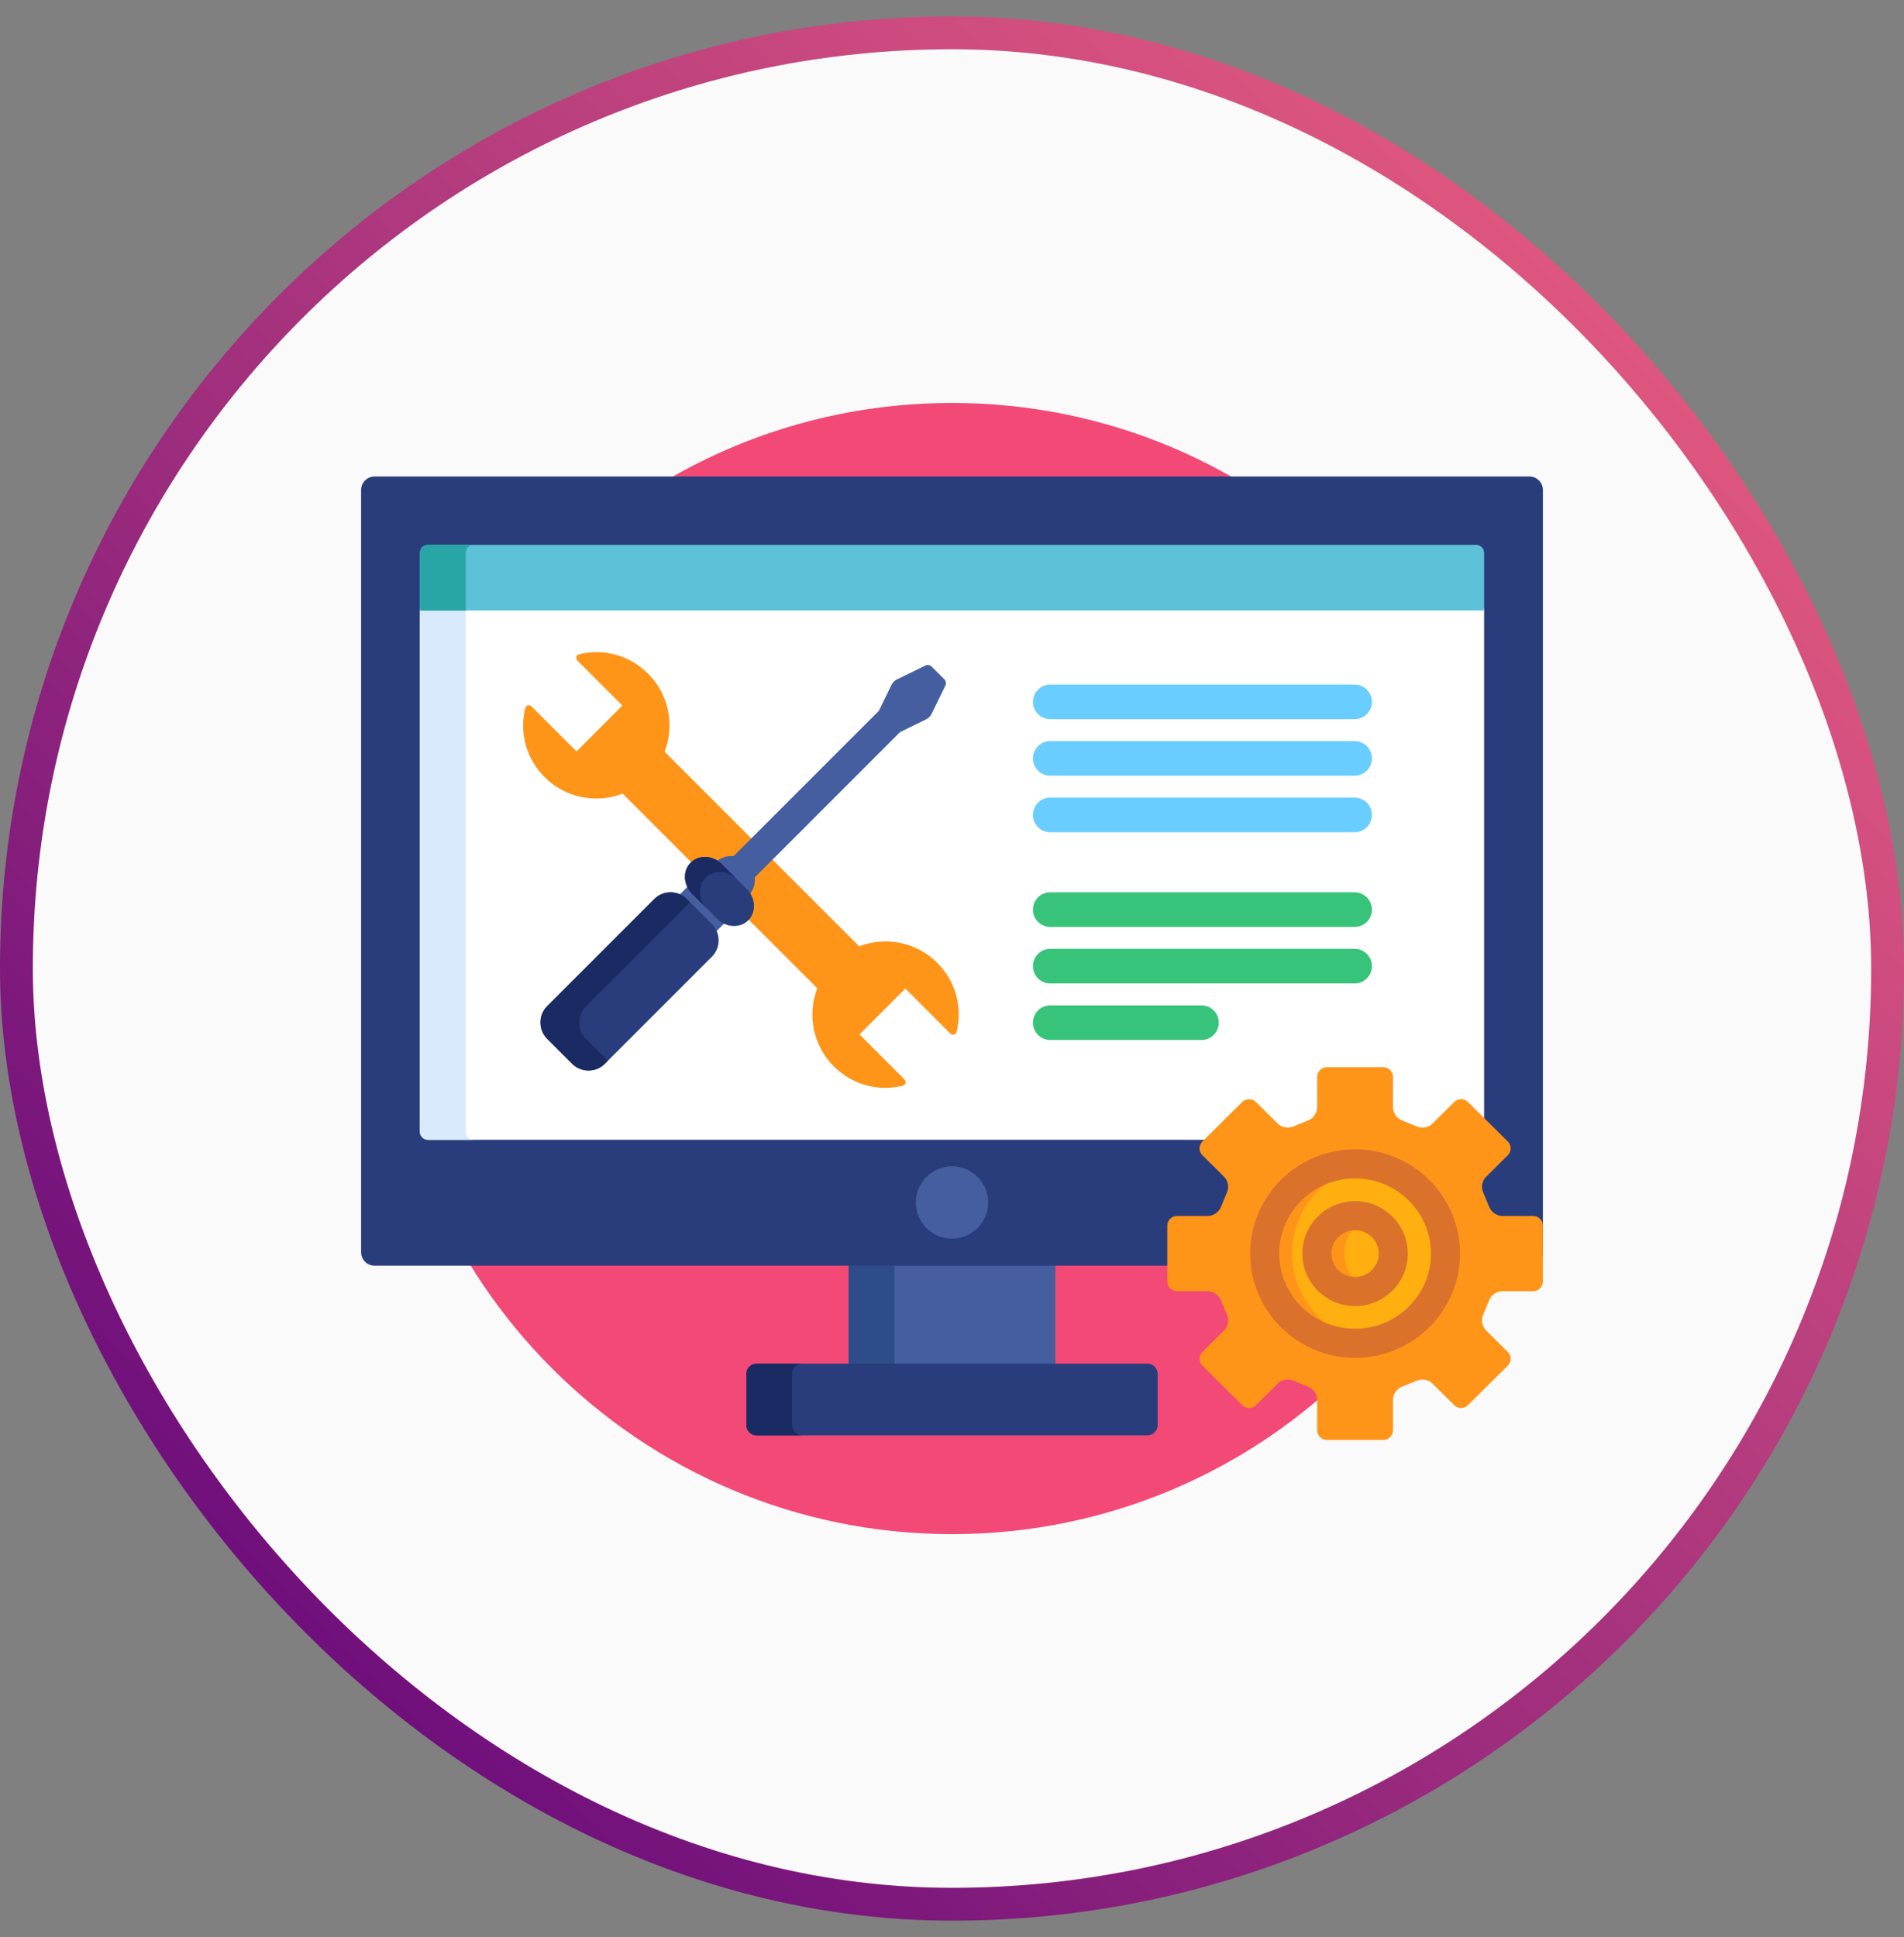 <svg width="58" height="59" viewBox="0 0 58 59" fill="none" xmlns="http://www.w3.org/2000/svg">
<rect x="0" y="0" width="58" height="59" fill="#808080" stroke="none"/>
<rect x="0.5" y="1" width="57" height="57" rx="28.5" fill="#FAFAFA"/>
<rect x="0.5" y="1" width="57" height="57" rx="28.5" stroke="url(#paint0_linear_20_1122)"/>
<path d="M29 46.727C38.514 46.727 46.227 39.014 46.227 29.5C46.227 19.986 38.514 12.273 29 12.273C19.486 12.273 11.773 19.986 11.773 29.5C11.773 39.014 19.486 46.727 29 46.727Z" fill="#F24976"/>
<path d="M25.853 38.481H32.148V41.605H25.853V38.481Z" fill="#445EA0"/>
<path d="M25.853 38.481H27.248V41.605H25.853V38.481Z" fill="#2E4C89"/>
<path d="M35.265 43.407C35.264 43.49 35.232 43.569 35.173 43.627C35.115 43.686 35.036 43.718 34.953 43.719H23.047C22.964 43.718 22.885 43.686 22.827 43.627C22.768 43.569 22.735 43.49 22.735 43.407V41.846C22.735 41.764 22.768 41.684 22.827 41.626C22.885 41.568 22.964 41.535 23.047 41.535H34.953C35.036 41.535 35.115 41.568 35.173 41.626C35.231 41.685 35.264 41.764 35.265 41.846V43.407H35.265Z" fill="#293D7C"/>
<path d="M24.131 43.407V41.846C24.131 41.764 24.164 41.684 24.222 41.626C24.28 41.568 24.359 41.535 24.442 41.535H23.047C22.964 41.535 22.885 41.568 22.827 41.626C22.768 41.684 22.736 41.764 22.735 41.846V43.407C22.736 43.49 22.768 43.569 22.827 43.627C22.885 43.686 22.964 43.718 23.047 43.719H24.442C24.359 43.718 24.28 43.686 24.222 43.627C24.164 43.569 24.131 43.49 24.131 43.407Z" fill="#1A2B63"/>
<path d="M46.592 14.514H11.408C11.184 14.514 11 14.698 11 14.922V38.143C11 38.368 11.184 38.551 11.408 38.551H35.628V37.332C35.628 37.272 35.652 37.215 35.694 37.173C35.736 37.13 35.794 37.107 35.853 37.106H36.802C36.995 37.106 37.197 36.963 37.261 36.78L37.44 36.35C37.524 36.18 37.483 35.937 37.345 35.8L36.676 35.136C36.634 35.094 36.61 35.038 36.61 34.978C36.61 34.918 36.634 34.862 36.676 34.82L37.89 33.615C37.911 33.594 37.936 33.578 37.963 33.567C37.991 33.555 38.02 33.55 38.05 33.55C38.111 33.55 38.168 33.573 38.21 33.615L38.88 34.279C38.965 34.364 39.098 34.415 39.233 34.415C39.307 34.415 39.376 34.4 39.435 34.371L39.871 34.193C40.051 34.132 40.194 33.931 40.194 33.737V32.8C40.195 32.741 40.218 32.683 40.261 32.641C40.303 32.599 40.36 32.575 40.42 32.575H42.138C42.198 32.575 42.255 32.599 42.297 32.641C42.339 32.683 42.363 32.741 42.363 32.8V33.737C42.363 33.931 42.507 34.132 42.69 34.194L43.127 34.373C43.181 34.4 43.251 34.415 43.324 34.415C43.46 34.415 43.593 34.364 43.678 34.279L44.348 33.615C44.39 33.573 44.447 33.55 44.508 33.55C44.569 33.55 44.625 33.573 44.668 33.615L45.881 34.82C45.902 34.84 45.919 34.865 45.93 34.892C45.941 34.919 45.947 34.949 45.947 34.978C45.947 35.038 45.924 35.094 45.881 35.136L45.212 35.8C45.075 35.937 45.034 36.18 45.12 36.354L45.299 36.784C45.361 36.963 45.562 37.107 45.756 37.107H46.704C46.764 37.107 46.821 37.13 46.863 37.173C46.906 37.215 46.929 37.272 46.929 37.332V38.372C46.974 38.306 47 38.228 47 38.143V14.922C47 14.698 46.816 14.514 46.592 14.514Z" fill="#293D7C"/>
<path d="M12.791 34.471C12.791 34.536 12.817 34.598 12.863 34.644C12.909 34.69 12.971 34.716 13.036 34.716H36.78L37.89 33.615C37.911 33.594 37.936 33.578 37.963 33.566C37.991 33.555 38.02 33.549 38.05 33.55C38.111 33.55 38.168 33.573 38.21 33.615L38.88 34.279C38.965 34.364 39.098 34.415 39.233 34.415C39.307 34.415 39.376 34.4 39.435 34.371L39.871 34.193C40.051 34.131 40.194 33.93 40.194 33.736V32.8C40.195 32.74 40.218 32.683 40.261 32.641C40.303 32.599 40.36 32.575 40.42 32.575H42.138C42.198 32.575 42.255 32.599 42.297 32.641C42.339 32.683 42.363 32.74 42.363 32.8V33.736C42.363 33.93 42.507 34.131 42.69 34.194L43.127 34.373C43.181 34.4 43.251 34.415 43.324 34.415C43.46 34.415 43.593 34.364 43.678 34.279L44.348 33.615C44.39 33.573 44.447 33.55 44.508 33.55C44.569 33.55 44.625 33.573 44.668 33.615L45.209 34.152V18.525H12.791V34.471Z" fill="white"/>
<path d="M14.186 34.471V18.525H12.791V34.471C12.791 34.536 12.817 34.598 12.863 34.644C12.909 34.69 12.971 34.716 13.036 34.716H14.431C14.366 34.716 14.304 34.69 14.258 34.644C14.212 34.598 14.186 34.536 14.186 34.471Z" fill="#D9EAFC"/>
<path d="M28.551 29.326C27.909 28.685 26.97 28.517 26.173 28.824L23.483 26.134L22.942 26.674C22.935 26.682 22.929 26.691 22.926 26.701C22.922 26.71 22.921 26.721 22.922 26.732C22.939 26.889 22.895 27.046 22.8 27.172C22.791 27.183 22.786 27.197 22.785 27.211C22.785 27.226 22.788 27.24 22.796 27.252C22.946 27.49 22.93 27.779 22.76 27.965L24.896 30.101C24.59 30.898 24.757 31.837 25.399 32.479C25.954 33.035 26.741 33.255 27.502 33.069C27.521 33.064 27.539 33.054 27.553 33.04C27.568 33.026 27.578 33.009 27.584 32.989C27.595 32.95 27.584 32.908 27.555 32.879L26.183 31.507L27.579 30.11L28.951 31.483C28.966 31.497 28.983 31.507 29.003 31.512C29.022 31.517 29.042 31.517 29.062 31.512C29.081 31.506 29.098 31.496 29.112 31.481C29.126 31.467 29.136 31.449 29.141 31.43C29.327 30.668 29.107 29.882 28.551 29.326ZM21.471 26.171C21.592 26.171 21.712 26.207 21.818 26.273C21.83 26.281 21.844 26.285 21.858 26.284C21.873 26.283 21.886 26.279 21.898 26.27C22.006 26.188 22.138 26.144 22.273 26.144C22.295 26.144 22.317 26.145 22.338 26.148C22.349 26.149 22.359 26.148 22.369 26.144C22.379 26.141 22.388 26.135 22.395 26.128L22.936 25.587L20.246 22.897C20.552 22.099 20.385 21.16 19.743 20.519C19.188 19.963 18.401 19.742 17.64 19.929C17.621 19.933 17.603 19.943 17.588 19.957C17.574 19.971 17.564 19.989 17.558 20.008C17.553 20.027 17.553 20.048 17.558 20.067C17.563 20.086 17.573 20.104 17.587 20.118L18.959 21.49L17.563 22.887L16.191 21.515C16.162 21.486 16.12 21.475 16.08 21.486C16.062 21.491 16.045 21.501 16.031 21.515C16.016 21.529 16.006 21.547 16.001 21.568C15.815 22.329 16.035 23.115 16.591 23.671C17.233 24.313 18.172 24.48 18.969 24.174L21.105 26.31C21.202 26.221 21.331 26.171 21.471 26.171Z" fill="#FF9518"/>
<path d="M29 37.728C29.608 37.728 30.102 37.234 30.102 36.626C30.102 36.018 29.608 35.524 29 35.524C28.392 35.524 27.898 36.018 27.898 36.626C27.898 37.234 28.392 37.728 29 37.728Z" fill="#445EA0"/>
<path d="M44.964 16.595H13.036C12.971 16.595 12.909 16.621 12.863 16.667C12.817 16.712 12.791 16.775 12.791 16.84V18.595H45.209V16.84C45.209 16.775 45.183 16.712 45.137 16.667C45.091 16.621 45.029 16.595 44.964 16.595Z" fill="#5DC1D8"/>
<path d="M14.431 16.595H13.036C12.971 16.595 12.909 16.621 12.863 16.667C12.817 16.712 12.791 16.775 12.791 16.84V18.595H14.186V16.84C14.186 16.775 14.212 16.712 14.258 16.667C14.304 16.621 14.366 16.595 14.431 16.595Z" fill="#28A5A5"/>
<path d="M40.124 43.564C40.124 43.642 40.156 43.717 40.211 43.773C40.266 43.828 40.342 43.859 40.42 43.859H42.138C42.216 43.859 42.291 43.828 42.347 43.773C42.402 43.717 42.433 43.642 42.434 43.564V42.628C42.434 42.465 42.559 42.289 42.713 42.236L43.154 42.056C43.3 41.985 43.514 42.02 43.629 42.135L44.298 42.799C44.414 42.913 44.602 42.913 44.718 42.799L45.931 41.594C45.959 41.567 45.98 41.535 45.995 41.499C46.01 41.463 46.018 41.425 46.018 41.386C46.018 41.348 46.01 41.309 45.995 41.274C45.98 41.238 45.959 41.205 45.931 41.178L45.262 40.514C45.147 40.4 45.111 40.187 45.183 40.041L45.364 39.607C45.417 39.453 45.594 39.328 45.756 39.328H46.705C46.783 39.328 46.858 39.296 46.913 39.241C46.969 39.186 47 39.111 47 39.032V37.332C47 37.253 46.969 37.178 46.913 37.123C46.858 37.068 46.783 37.036 46.705 37.036H45.756C45.594 37.036 45.417 36.91 45.364 36.757L45.183 36.323C45.111 36.177 45.147 35.964 45.262 35.85L45.931 35.186C45.959 35.158 45.98 35.126 45.995 35.09C46.01 35.055 46.018 35.016 46.018 34.978C46.018 34.939 46.01 34.901 45.995 34.865C45.98 34.829 45.959 34.797 45.931 34.769L44.718 33.565C44.602 33.451 44.414 33.451 44.298 33.565L43.629 34.229C43.514 34.344 43.3 34.379 43.154 34.308L42.713 34.128C42.559 34.075 42.434 33.899 42.434 33.736V32.8C42.433 32.722 42.402 32.647 42.347 32.591C42.291 32.536 42.216 32.505 42.138 32.504H40.42C40.342 32.505 40.266 32.536 40.211 32.591C40.156 32.647 40.124 32.722 40.124 32.8V33.736C40.124 33.899 39.998 34.075 39.845 34.128L39.404 34.308C39.258 34.379 39.044 34.344 38.929 34.229L38.26 33.565C38.144 33.451 37.956 33.451 37.84 33.565L36.627 34.769C36.599 34.797 36.577 34.829 36.562 34.865C36.548 34.901 36.54 34.939 36.54 34.978C36.54 35.016 36.548 35.055 36.562 35.09C36.577 35.126 36.599 35.158 36.627 35.186L37.296 35.85C37.411 35.964 37.447 36.177 37.375 36.323L37.194 36.757C37.141 36.91 36.964 37.036 36.802 37.036H35.853C35.775 37.036 35.7 37.068 35.645 37.123C35.589 37.178 35.558 37.253 35.558 37.332V39.032C35.558 39.111 35.589 39.186 35.645 39.241C35.7 39.296 35.775 39.328 35.853 39.328H36.802C36.964 39.328 37.141 39.453 37.194 39.607L37.375 40.041C37.447 40.187 37.411 40.4 37.296 40.514L36.627 41.178C36.599 41.205 36.577 41.238 36.562 41.274C36.548 41.309 36.54 41.348 36.54 41.386C36.54 41.425 36.548 41.463 36.562 41.499C36.577 41.535 36.599 41.567 36.627 41.594L37.84 42.799C37.956 42.913 38.144 42.913 38.26 42.799L38.929 42.135C39.044 42.02 39.258 41.985 39.404 42.056L39.845 42.236C39.998 42.289 40.124 42.465 40.124 42.628V43.564Z" fill="#FF9518"/>
<path d="M41.279 40.915C39.758 40.915 38.526 39.691 38.526 38.182C38.526 36.673 39.758 35.45 41.279 35.45C42.8 35.45 44.032 36.673 44.032 38.182C44.032 39.691 42.8 40.915 41.279 40.915Z" fill="#FFAF10"/>
<path d="M39.363 38.182C39.363 36.814 40.376 35.681 41.698 35.481C41.559 35.46 41.419 35.45 41.279 35.45C39.758 35.45 38.526 36.673 38.526 38.182C38.526 39.691 39.758 40.915 41.279 40.915C41.421 40.915 41.561 40.904 41.698 40.883C40.376 40.683 39.363 39.55 39.363 38.182Z" fill="#FF9518"/>
<path d="M41.279 41.358C39.516 41.358 38.082 39.933 38.082 38.182C38.082 36.431 39.516 35.006 41.279 35.006C43.042 35.006 44.476 36.431 44.476 38.182C44.476 39.933 43.042 41.358 41.279 41.358ZM41.279 35.893C40.005 35.893 38.969 36.92 38.969 38.182C38.969 39.444 40.005 40.471 41.279 40.471C42.553 40.471 43.589 39.444 43.589 38.182C43.589 36.92 42.553 35.893 41.279 35.893Z" fill="#DB722C"/>
<path d="M41.279 39.337C40.636 39.337 40.115 38.82 40.115 38.182C40.115 37.544 40.636 37.027 41.279 37.027C41.922 37.027 42.443 37.544 42.443 38.182C42.443 38.82 41.922 39.337 41.279 39.337Z" fill="#FFAF10"/>
<path d="M40.953 38.182C40.953 37.691 41.262 37.272 41.698 37.105C41.564 37.054 41.422 37.027 41.279 37.027C40.636 37.027 40.115 37.544 40.115 38.182C40.115 38.82 40.636 39.337 41.279 39.337C41.427 39.337 41.568 39.309 41.698 39.259C41.262 39.092 40.953 38.673 40.953 38.182Z" fill="#FF9518"/>
<path d="M41.279 39.781C40.393 39.781 39.672 39.064 39.672 38.182C39.672 37.301 40.393 36.584 41.279 36.584C42.165 36.584 42.886 37.301 42.886 38.182C42.886 39.064 42.165 39.781 41.279 39.781ZM41.279 37.47C40.882 37.47 40.558 37.79 40.558 38.182C40.558 38.575 40.882 38.894 41.279 38.894C41.676 38.894 42 38.575 42 38.182C42 37.79 41.676 37.47 41.279 37.47Z" fill="#DB722C"/>
<path d="M20.875 27.433L21.636 28.195C21.698 28.256 21.745 28.329 21.777 28.41L22.107 28.08C22.028 28.046 21.956 27.997 21.895 27.936L21.134 27.174C21.073 27.114 21.024 27.042 20.989 26.963L20.659 27.293C20.74 27.324 20.814 27.372 20.875 27.433ZM28.77 20.694L28.375 20.299C28.331 20.255 28.25 20.242 28.194 20.269L27.314 20.698C27.258 20.726 27.19 20.793 27.163 20.849L26.772 21.651L22.345 26.078C22.15 26.058 21.949 26.119 21.798 26.262C21.849 26.291 21.897 26.327 21.939 26.369L22.7 27.131C22.742 27.172 22.778 27.22 22.808 27.271C22.951 27.12 23.012 26.919 22.992 26.724L27.418 22.298L28.221 21.906C28.276 21.879 28.344 21.811 28.371 21.756L28.801 20.875C28.828 20.82 28.814 20.738 28.77 20.694Z" fill="#445EA0"/>
<path d="M22.795 28.03C22.546 28.279 22.119 28.259 21.846 27.986L21.084 27.224C20.811 26.951 20.79 26.523 21.039 26.275C21.288 26.026 21.715 26.046 21.988 26.32L22.75 27.081C23.023 27.355 23.044 27.782 22.795 28.03Z" fill="#293D7C"/>
<path d="M41.265 21.905H31.993C31.701 21.905 31.465 21.669 31.465 21.378C31.465 21.087 31.701 20.851 31.993 20.851H41.265C41.556 20.851 41.792 21.087 41.792 21.378C41.792 21.447 41.779 21.516 41.752 21.58C41.725 21.644 41.687 21.702 41.638 21.751C41.589 21.8 41.531 21.839 41.467 21.865C41.403 21.892 41.334 21.905 41.265 21.905ZM41.265 23.627H31.993C31.701 23.627 31.465 23.391 31.465 23.1C31.465 22.808 31.701 22.572 31.993 22.572H41.265C41.556 22.572 41.792 22.808 41.792 23.1C41.792 23.169 41.779 23.238 41.752 23.302C41.725 23.366 41.687 23.424 41.638 23.473C41.589 23.522 41.531 23.56 41.467 23.587C41.403 23.613 41.334 23.627 41.265 23.627ZM41.265 25.349H31.993C31.701 25.349 31.465 25.113 31.465 24.822C31.465 24.53 31.701 24.294 31.993 24.294H41.265C41.556 24.294 41.792 24.53 41.792 24.822C41.792 24.891 41.779 24.959 41.752 25.023C41.725 25.087 41.687 25.145 41.638 25.194C41.589 25.243 41.531 25.282 41.467 25.309C41.403 25.335 41.334 25.349 41.265 25.349Z" fill="#69CDFF"/>
<path d="M41.265 28.233H31.993C31.701 28.233 31.465 27.997 31.465 27.706C31.465 27.414 31.701 27.178 31.993 27.178H41.265C41.556 27.178 41.792 27.414 41.792 27.706C41.792 27.997 41.556 28.233 41.265 28.233ZM41.265 29.955H31.993C31.701 29.955 31.465 29.719 31.465 29.427C31.465 29.136 31.701 28.9 31.993 28.9H41.265C41.556 28.9 41.792 29.136 41.792 29.427C41.792 29.497 41.779 29.565 41.752 29.629C41.725 29.693 41.687 29.751 41.638 29.8C41.589 29.849 41.531 29.888 41.467 29.915C41.403 29.941 41.334 29.955 41.265 29.955ZM36.6 31.676H31.993C31.701 31.676 31.465 31.44 31.465 31.149C31.465 30.858 31.701 30.622 31.993 30.622H36.6C36.891 30.622 37.127 30.858 37.127 31.149C37.127 31.44 36.891 31.676 36.6 31.676Z" fill="#37C47A"/>
<path d="M18.424 32.402C18.15 32.675 17.703 32.675 17.429 32.402L16.668 31.64C16.395 31.367 16.395 30.919 16.668 30.646L19.93 27.384C20.203 27.11 20.651 27.11 20.924 27.384L21.686 28.145C21.959 28.419 21.959 28.866 21.686 29.14L18.424 32.402Z" fill="#293D7C"/>
<path d="M17.852 31.64C17.579 31.367 17.579 30.919 17.852 30.646L21.019 27.479L20.924 27.384C20.651 27.11 20.203 27.11 19.93 27.384L16.668 30.646C16.395 30.919 16.395 31.367 16.668 31.64L17.429 32.401C17.703 32.675 18.15 32.675 18.424 32.401L18.519 32.307L17.852 31.64ZM21.496 26.732C21.745 26.483 22.172 26.503 22.445 26.777L21.988 26.32C21.715 26.046 21.288 26.026 21.039 26.275C20.79 26.523 20.811 26.951 21.084 27.224L21.541 27.681C21.267 27.407 21.247 26.98 21.496 26.732Z" fill="#1A2B63"/>
<defs>
<linearGradient id="paint0_linear_20_1122" x1="58" y1="0.5" x2="0" y2="58.5" gradientUnits="userSpaceOnUse">
<stop stop-color="#F76680"/>
<stop offset="1" stop-color="#57007B"/>
</linearGradient>
</defs>
</svg>
